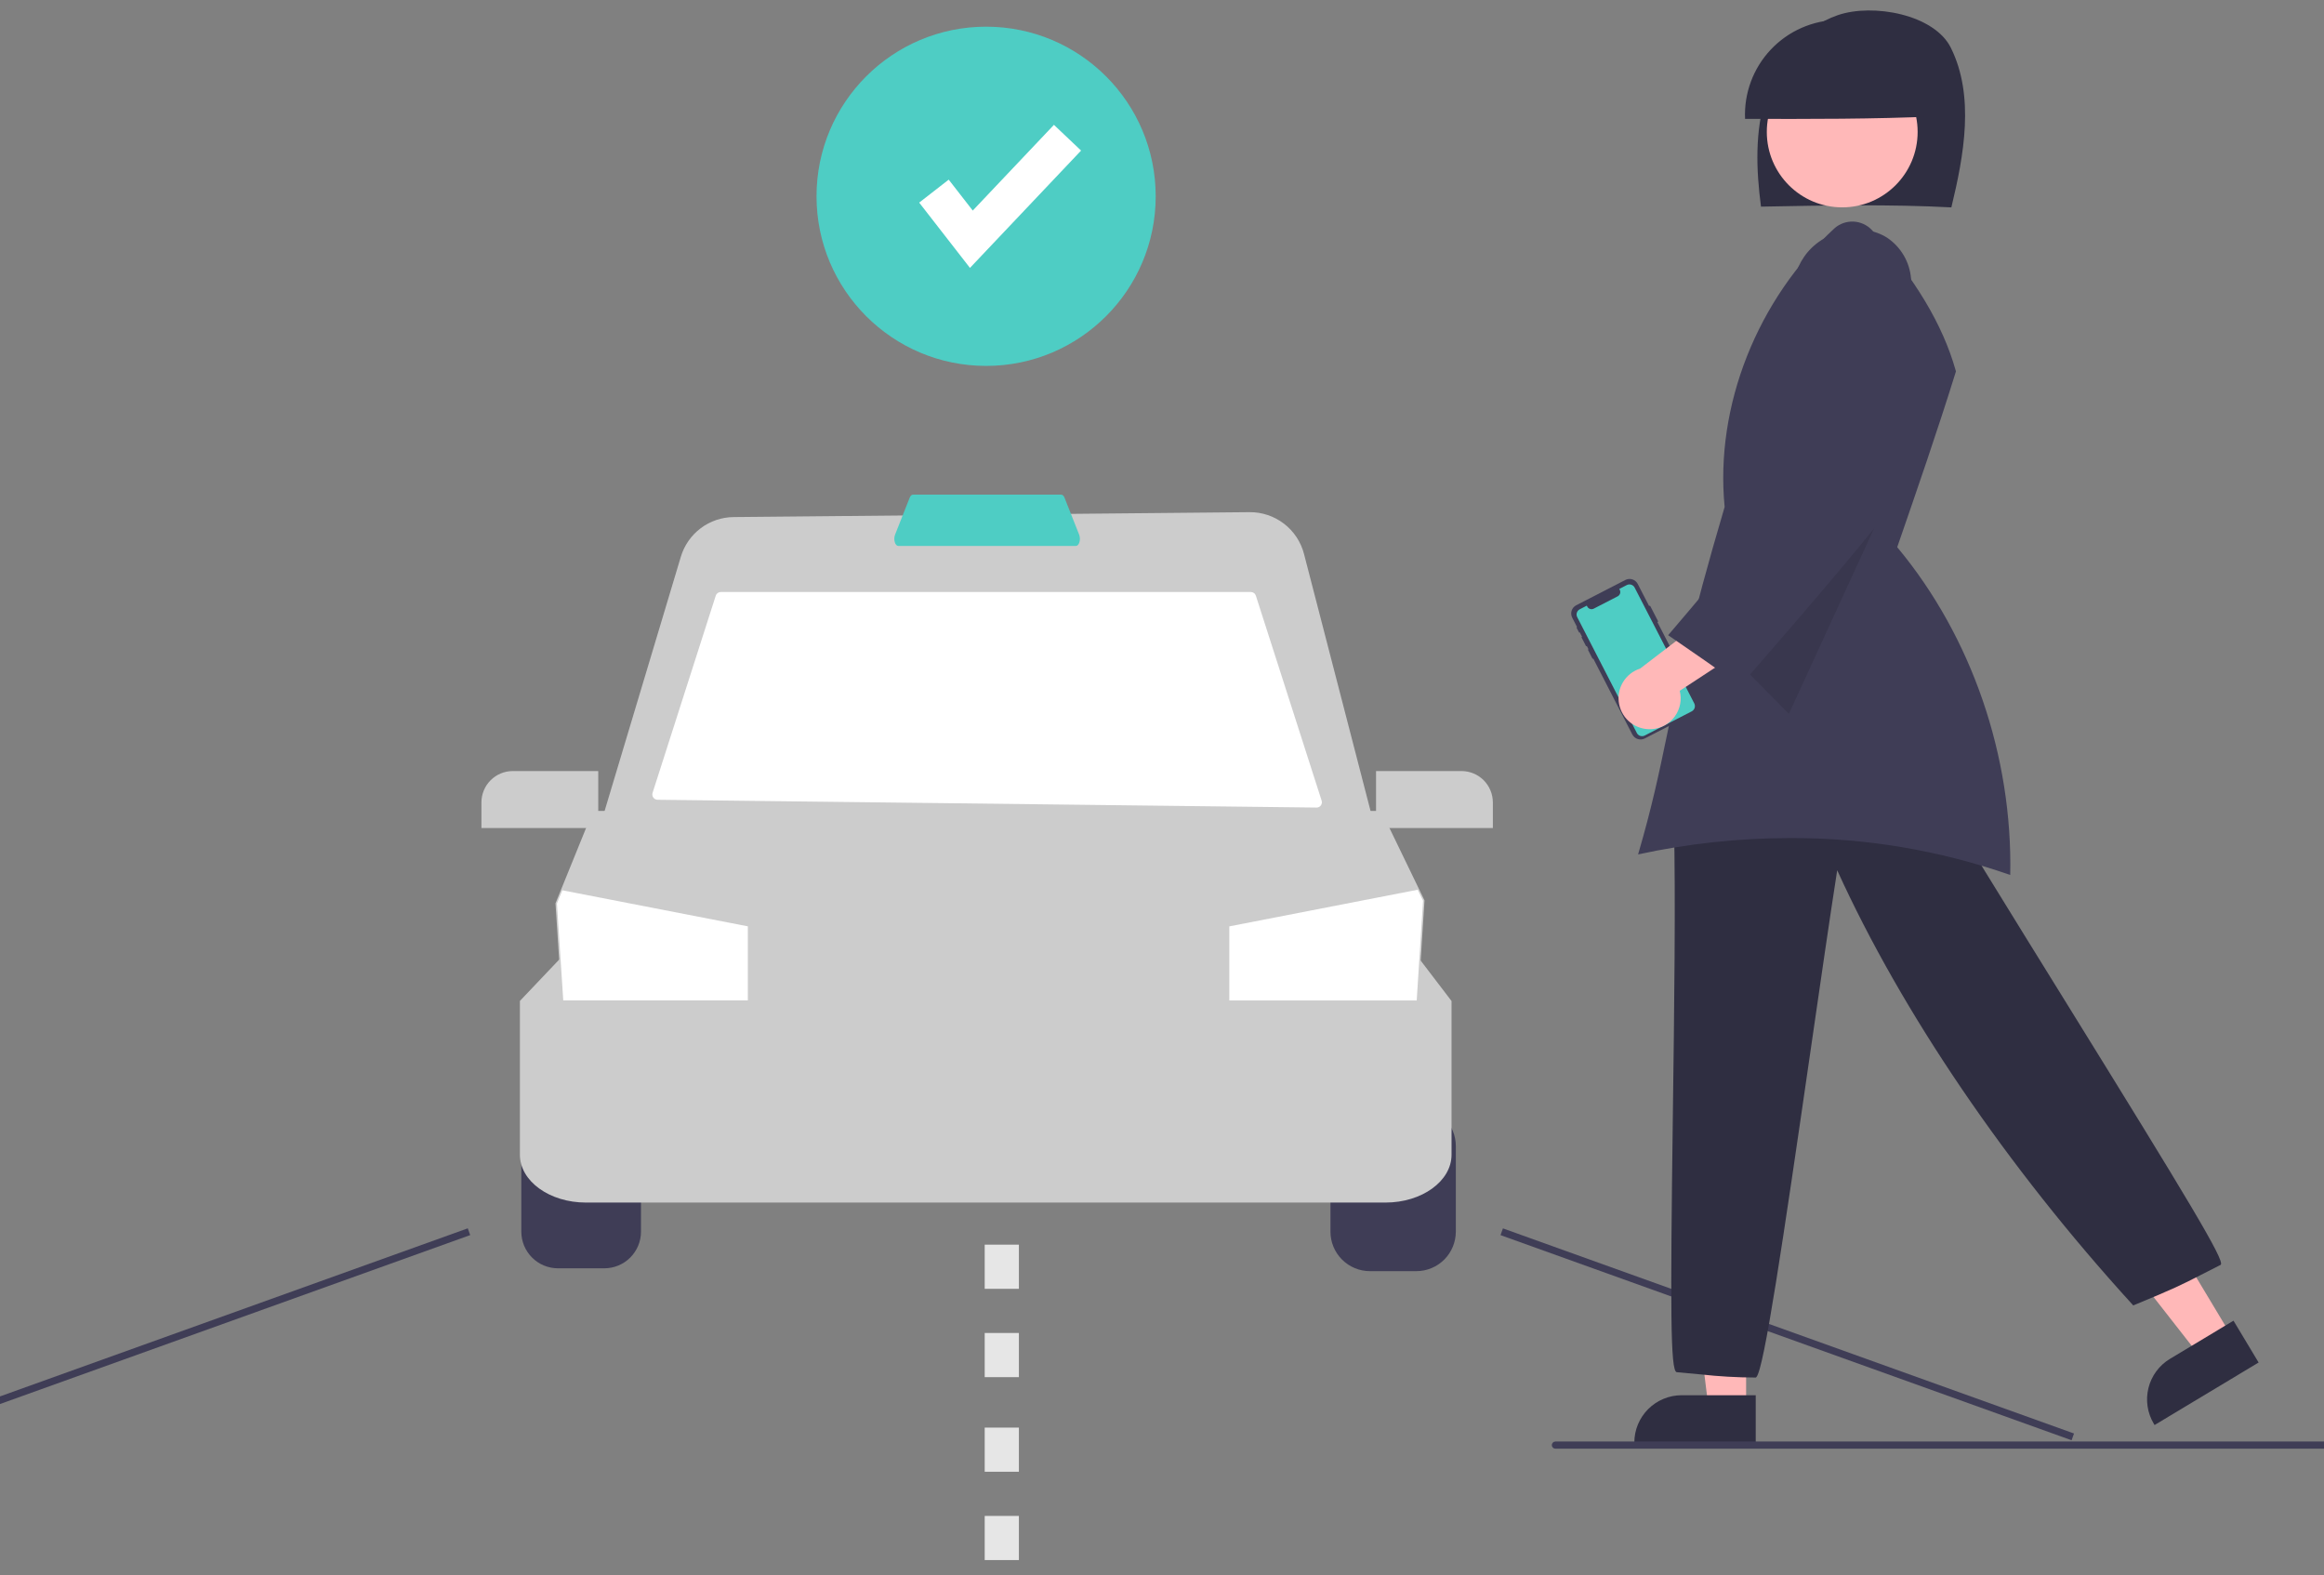 <svg width="90" height="61" viewBox="0 0 90 61" fill="none" xmlns="http://www.w3.org/2000/svg">
<rect x="0" y="0" width="90" height="61" fill="#808080" stroke="none"/>
<g clip-path="url(#clip0_535_434)">
<path d="M21.607 42.956C21.231 42.956 20.87 43.106 20.605 43.372C20.339 43.638 20.189 43.998 20.189 44.374V47.691C20.189 48.067 20.339 48.427 20.605 48.693C20.87 48.959 21.231 49.108 21.607 49.109H23.405C23.781 49.108 24.141 48.959 24.407 48.693C24.673 48.427 24.823 48.067 24.823 47.691V44.374C24.823 43.998 24.673 43.638 24.407 43.372C24.141 43.106 23.781 42.956 23.405 42.956H21.607Z" fill="#3F3D56"/>
<path d="M54.85 49.219H53.052C52.647 49.219 52.258 49.057 51.972 48.771C51.685 48.484 51.524 48.096 51.524 47.691V44.374C51.524 43.969 51.685 43.58 51.972 43.294C52.258 43.007 52.647 42.846 53.052 42.846H54.85C55.256 42.846 55.644 43.007 55.931 43.294C56.217 43.58 56.378 43.969 56.379 44.374V47.691C56.378 48.096 56.217 48.484 55.931 48.771C55.644 49.057 55.256 49.219 54.85 49.219Z" fill="#3F3D56"/>
<path d="M53.657 46.563H22.69C21.28 46.563 20.134 45.733 20.134 44.711V38.756L21.671 37.138H54.975L56.213 38.76V44.711C56.213 45.733 55.066 46.563 53.657 46.563Z" fill="#CCCCCC"/>
<path d="M54.83 40.117H21.847L21.512 34.977L21.726 34.451L22.965 31.4H53.489L55.166 34.865L54.83 40.117Z" fill="#CCCCCC"/>
<path d="M55.11 34.876L54.864 38.738H47.607V35.869L54.903 34.45L55.11 34.876Z" fill="white"/>
<path d="M28.961 35.868V38.737H21.813L21.568 34.986L21.777 34.472L28.961 35.868Z" fill="white"/>
<path d="M53.305 32.283H23.149L26.365 21.562C26.497 21.119 26.767 20.73 27.136 20.453C27.505 20.175 27.954 20.024 28.416 20.021L48.387 19.831C48.869 19.826 49.34 19.983 49.723 20.277C50.106 20.57 50.38 20.984 50.5 21.451L53.305 32.283Z" fill="#CCCCCC"/>
<path d="M50.984 31.269L25.465 30.967C25.433 30.966 25.401 30.958 25.373 30.944C25.344 30.929 25.32 30.907 25.301 30.881C25.282 30.855 25.269 30.825 25.264 30.793C25.259 30.761 25.262 30.728 25.272 30.698L27.718 23.065C27.731 23.023 27.757 22.987 27.793 22.962C27.828 22.936 27.87 22.922 27.914 22.922H48.439C48.483 22.922 48.525 22.936 48.56 22.962C48.596 22.987 48.622 23.023 48.635 23.065L51.182 31C51.192 31.031 51.195 31.064 51.19 31.097C51.184 31.129 51.171 31.159 51.152 31.186C51.133 31.212 51.107 31.233 51.078 31.248C51.049 31.262 51.016 31.27 50.984 31.269Z" fill="white"/>
<path d="M41.666 21.139H34.788C34.73 21.139 34.677 21.082 34.651 20.99C34.624 20.896 34.628 20.796 34.662 20.704L35.229 19.27C35.258 19.197 35.305 19.153 35.355 19.153H41.099C41.149 19.153 41.196 19.197 41.225 19.27L41.792 20.704C41.826 20.796 41.83 20.896 41.803 20.99C41.777 21.082 41.724 21.139 41.666 21.139Z" fill="#4ECDC4"/>
<path d="M23.168 32.062H18.644V31.068C18.645 30.746 18.773 30.438 19 30.211C19.227 29.984 19.535 29.856 19.857 29.855H23.168V32.062Z" fill="#CCCCCC"/>
<path d="M57.813 32.062H53.289V29.855H56.6C56.922 29.856 57.23 29.984 57.457 30.211C57.684 30.438 57.812 30.746 57.813 31.068V32.062Z" fill="#CCCCCC"/>
<path d="M18.115 47.561L-4 55.506L-3.906 55.767L18.209 47.823L18.115 47.561Z" fill="#3F3D56"/>
<path d="M58.203 47.563L58.109 47.824L80.225 55.767L80.319 55.505L58.203 47.563Z" fill="#3F3D56"/>
<path d="M39.458 53.323H38.134V51.613H39.458V53.323ZM39.458 49.903H38.134V48.193H39.458V49.903Z" fill="#E6E6E6"/>
<path d="M39.458 60.406H38.134V58.696H39.458V60.406ZM39.458 56.986H38.134V55.276H39.458V56.986Z" fill="#E6E6E6"/>
<path d="M67.621 54.499H66.163L65.469 48.876H67.621V54.499Z" fill="#FFB8B8"/>
<path d="M67.993 55.913H63.292V55.853C63.292 55.368 63.486 54.903 63.828 54.56C64.172 54.217 64.637 54.024 65.122 54.023H67.993L67.993 55.913Z" fill="#2F2E41"/>
<path d="M86.421 51.736L85.172 52.487L81.681 48.024L83.525 46.916L86.421 51.736Z" fill="#FFB8B8"/>
<path d="M83.439 55.177L83.408 55.126C83.159 54.71 83.085 54.212 83.202 53.741C83.319 53.271 83.618 52.866 84.034 52.615L86.495 51.137L87.468 52.756L83.439 55.177Z" fill="#2F2E41"/>
<path d="M68 53.338L67.975 53.338C67.266 53.336 66.557 53.295 65.852 53.216C65.584 53.189 65.292 53.161 64.941 53.132L64.929 53.13C64.69 53.058 64.683 50.812 64.784 43.122C64.837 39.183 64.895 34.719 64.825 31.875L64.825 31.848L64.846 31.829C67.446 29.567 70.786 28.719 74.25 29.442L74.276 29.447L74.289 29.47C75.722 31.894 77.885 35.386 79.978 38.763C84.78 46.516 86.154 48.796 86.004 48.968L85.985 48.982C85.657 49.146 85.411 49.272 85.202 49.38C84.501 49.739 84.211 49.888 82.652 50.53L82.613 50.546L82.585 50.515C77.712 45.175 73.656 39.21 71.148 33.696C70.855 35.578 70.499 38.037 70.123 40.634C69.042 48.103 68.312 53.021 68.018 53.32L68 53.338Z" fill="#2F2E41"/>
<path d="M75.569 8.03C76.06 6.003 76.476 3.718 75.55 1.851C74.908 0.556 72.532 0.12 71.17 0.587C69.808 1.053 68.823 2.319 68.391 3.699C67.957 5.079 68.008 6.566 68.197 8.001C70.701 7.953 73.206 7.905 75.569 8.03Z" fill="#2F2E41"/>
<path d="M71.342 8.029C72.956 8.029 74.263 6.721 74.263 5.108C74.263 3.495 72.956 2.188 71.342 2.188C69.729 2.188 68.422 3.495 68.422 5.108C68.422 6.721 69.729 8.029 71.342 8.029Z" fill="#FFB8B8"/>
<path d="M74.913 4.506C74.922 4.015 74.833 3.526 74.649 3.07C74.466 2.614 74.193 2.199 73.846 1.85C73.5 1.502 73.087 1.226 72.631 1.041C72.176 0.855 71.688 0.762 71.197 0.769C70.705 0.775 70.22 0.881 69.77 1.078C69.319 1.276 68.914 1.562 68.576 1.92C68.239 2.278 67.977 2.699 67.806 3.16C67.635 3.621 67.558 4.112 67.58 4.603C70.08 4.608 72.58 4.614 74.913 4.506Z" fill="#2F2E41"/>
<path d="M69.313 32.45C72.219 32.437 75.106 32.921 77.849 33.879C77.944 29.275 76.359 24.663 73.493 21.212L73.472 21.186L73.483 21.155C74.248 18.943 75.039 16.657 75.746 14.382L75.736 14.343C75.24 12.581 74.175 10.799 72.482 8.897C72.298 8.707 72.049 8.594 71.785 8.58C71.521 8.567 71.261 8.655 71.059 8.825C68.049 11.585 66.412 15.72 66.788 19.616L66.789 19.627L66.786 19.638C65.46 24.131 64.978 26.439 64.553 28.474C64.244 29.96 63.975 31.246 63.437 33.083C65.367 32.663 67.337 32.451 69.313 32.45Z" fill="#3F3D56"/>
<path opacity="0.1" d="M73.591 18.248L69.277 27.64L66.813 25.145L73.591 18.248Z" fill="black"/>
<path d="M63.908 23.465L64.209 24.05C64.212 24.055 64.212 24.061 64.21 24.067C64.209 24.073 64.205 24.078 64.199 24.081L64.185 24.088L65.752 27.133C65.795 27.217 65.803 27.315 65.774 27.405C65.745 27.495 65.682 27.57 65.597 27.614L63.695 28.593C63.653 28.614 63.608 28.627 63.561 28.631C63.514 28.635 63.467 28.63 63.423 28.615C63.378 28.601 63.337 28.578 63.301 28.548C63.265 28.517 63.236 28.48 63.214 28.439L61.702 25.501L61.692 25.506C61.688 25.508 61.683 25.509 61.679 25.507C61.675 25.506 61.672 25.503 61.67 25.499L61.499 25.167C61.498 25.165 61.497 25.163 61.497 25.161C61.497 25.159 61.497 25.156 61.498 25.154C61.498 25.152 61.499 25.151 61.501 25.149C61.502 25.147 61.504 25.146 61.506 25.145L61.516 25.14L61.452 25.014L61.441 25.02C61.437 25.022 61.432 25.022 61.428 25.021C61.424 25.019 61.42 25.016 61.418 25.012L61.249 24.684C61.247 24.68 61.247 24.676 61.248 24.671C61.25 24.667 61.253 24.663 61.257 24.662L61.267 24.656L61.179 24.485L61.169 24.491C61.165 24.492 61.161 24.493 61.157 24.491C61.153 24.49 61.15 24.488 61.148 24.484L61.056 24.305C61.054 24.302 61.054 24.297 61.055 24.294C61.056 24.29 61.059 24.287 61.063 24.285L61.073 24.279L60.887 23.917C60.843 23.832 60.835 23.734 60.864 23.644C60.893 23.554 60.957 23.479 61.041 23.436L62.943 22.457C63.028 22.413 63.126 22.405 63.216 22.434C63.306 22.463 63.381 22.526 63.424 22.611L63.863 23.463L63.877 23.456C63.883 23.453 63.889 23.452 63.895 23.454C63.901 23.456 63.906 23.46 63.908 23.465Z" fill="#3F3D56"/>
<path d="M63.304 22.752L65.613 27.237C65.64 27.291 65.645 27.353 65.627 27.41C65.609 27.467 65.568 27.515 65.515 27.543L63.694 28.48C63.641 28.507 63.579 28.512 63.521 28.494C63.464 28.476 63.417 28.436 63.389 28.383L63.389 28.382L61.08 23.896C61.067 23.87 61.058 23.841 61.056 23.811C61.053 23.782 61.057 23.752 61.066 23.724C61.075 23.695 61.09 23.669 61.109 23.646C61.128 23.624 61.152 23.605 61.178 23.591L61.451 23.451L61.469 23.486C61.48 23.508 61.495 23.527 61.514 23.543C61.533 23.559 61.554 23.571 61.578 23.578C61.601 23.586 61.626 23.589 61.65 23.587C61.674 23.584 61.698 23.578 61.72 23.567L62.646 23.09C62.69 23.067 62.723 23.028 62.739 22.981C62.754 22.934 62.749 22.883 62.727 22.838L62.709 22.803L62.999 22.654C63.053 22.627 63.115 22.621 63.172 22.64C63.229 22.658 63.277 22.698 63.304 22.752L63.304 22.752Z" fill="#4ECDC4"/>
<path d="M63.974 28.232C64.148 28.22 64.318 28.169 64.471 28.085C64.624 28 64.756 27.883 64.859 27.741C64.961 27.6 65.032 27.437 65.065 27.266C65.098 27.094 65.093 26.917 65.05 26.748L68.605 24.419L66.578 23.543L63.513 25.889C63.233 25.979 62.996 26.169 62.846 26.423C62.697 26.676 62.646 26.976 62.703 27.265C62.76 27.554 62.92 27.812 63.154 27.99C63.389 28.168 63.68 28.254 63.974 28.232Z" fill="#FFB8B8"/>
<path d="M67.394 26.553L67.349 26.522C66.503 25.899 65.564 25.255 64.656 24.632L64.601 24.595L64.644 24.545C66.583 22.277 68.523 19.908 70.4 17.616C70.399 17.612 70.398 17.61 70.397 17.608L70.414 17.599L70.422 17.59L70.426 17.593L70.437 17.587L70.386 17.591L69.807 13.054C69.285 12.341 69.185 10.926 69.87 9.938C70.579 8.914 72.08 8.572 73.081 9.204C73.344 9.381 73.563 9.614 73.723 9.886C73.883 10.158 73.98 10.463 74.007 10.778C74.044 11.059 74.018 11.344 73.931 11.613C73.844 11.883 73.697 12.129 73.503 12.335C73.749 14.736 73.758 16.882 73.767 18.958L73.767 18.979L73.754 18.996C71.754 21.538 69.555 24.067 67.43 26.512L67.394 26.553Z" fill="#3F3D56"/>
<path d="M38.189 14.168C41.816 14.168 44.756 11.227 44.756 7.6C44.756 3.973 41.816 1.033 38.189 1.033C34.562 1.033 31.621 3.973 31.621 7.6C31.621 11.227 34.562 14.168 38.189 14.168Z" fill="#4ECDC4"/>
<path d="M37.563 10.373L35.597 7.845L36.74 6.956L37.671 8.153L40.815 4.834L41.866 5.83L37.563 10.373Z" fill="white"/>
<path d="M93.427 56.093H60.236C60.2 56.093 60.164 56.079 60.138 56.053C60.112 56.026 60.097 55.991 60.097 55.954C60.097 55.917 60.112 55.882 60.138 55.856C60.164 55.83 60.2 55.815 60.236 55.815H93.427C93.464 55.815 93.499 55.83 93.525 55.856C93.551 55.882 93.566 55.917 93.566 55.954C93.566 55.991 93.551 56.026 93.525 56.053C93.499 56.079 93.464 56.093 93.427 56.093Z" fill="#3F3D56"/>
</g>
<defs>
<clipPath id="clip0_535_434">
<rect width="90" height="60" fill="white" transform="translate(0 0.405)"/>
</clipPath>
</defs>
</svg>
